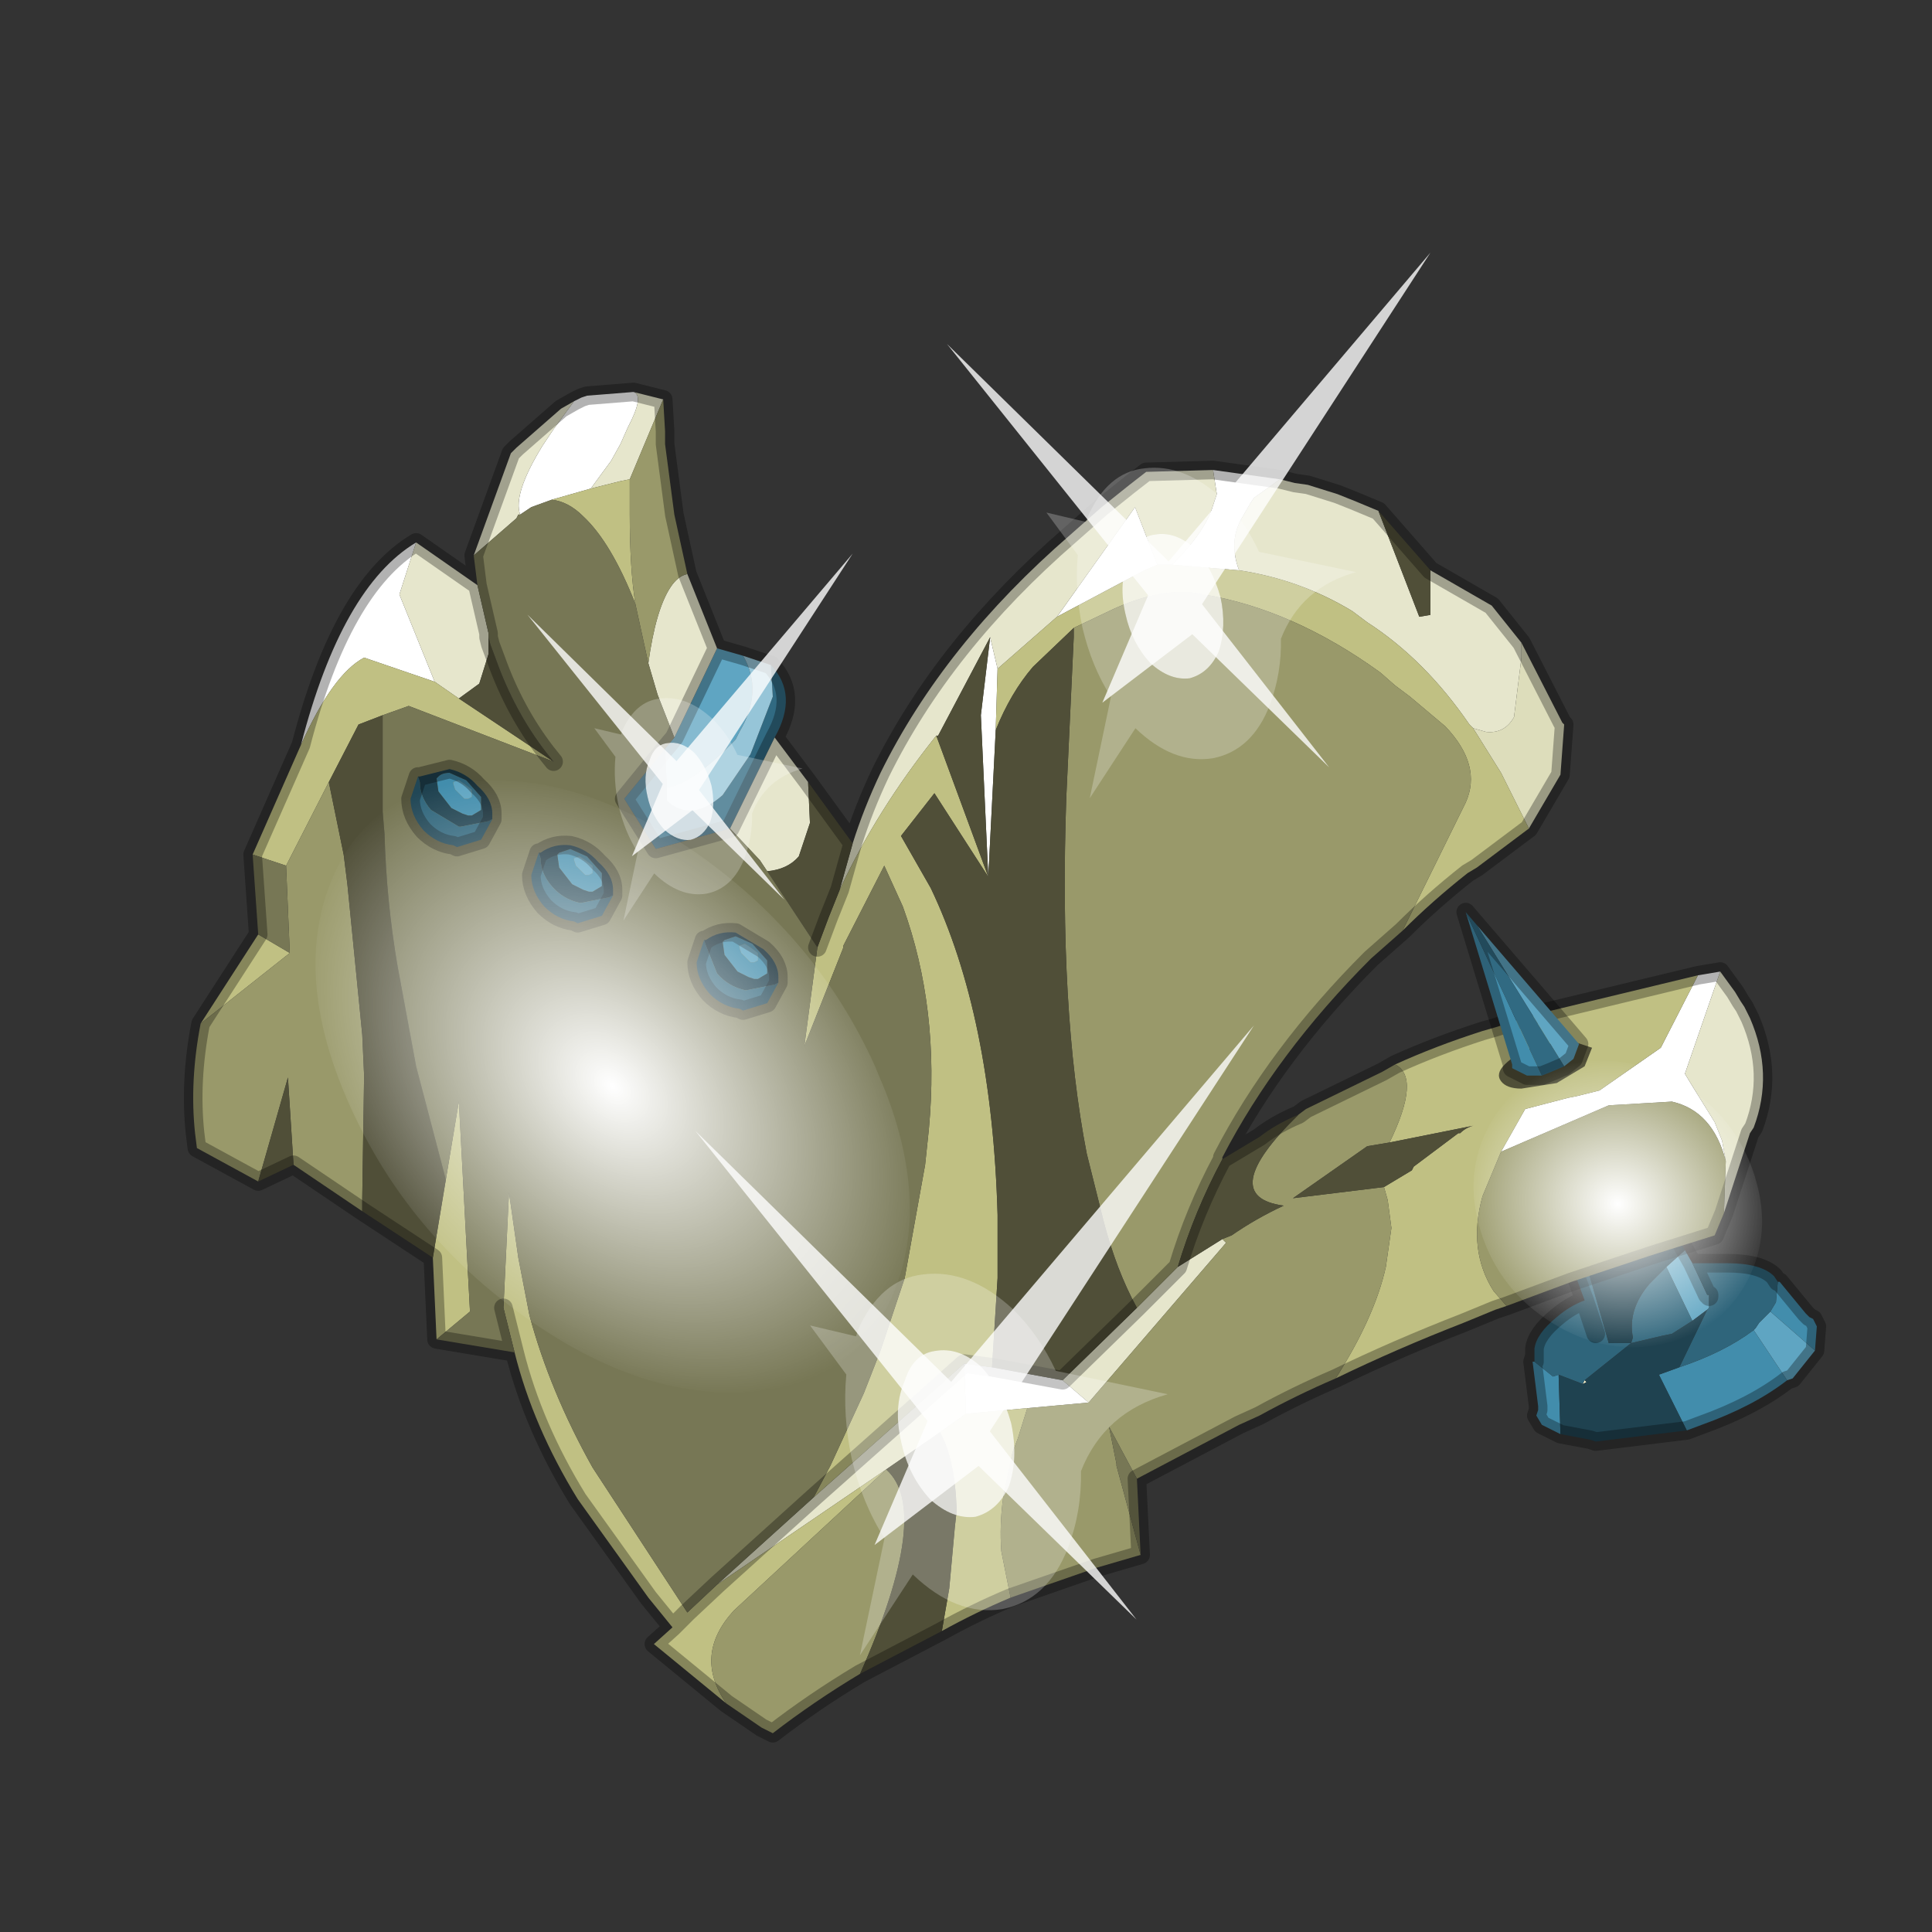 <?xml version="1.0" encoding="UTF-8" standalone="no"?>
<svg xmlns:xlink="http://www.w3.org/1999/xlink" height="520.0px" width="520.0px" xmlns="http://www.w3.org/2000/svg">
  <rect width="100%" height="100%" fill="#333333" stroke="none"/>
  <g transform="matrix(10.0, 0.0, 0.0, 10.0, 0.0, 0.0)">
    <use height="52.0" transform="matrix(1.0, 0.0, 0.0, 1.0, 0.0, 0.0)" width="52.0" xlink:href="#shape0"/>
    <use height="136.85" transform="matrix(0.088, 0.096, -0.072, 0.057, 14.889, 18.223)" width="148.25" xlink:href="#sprite0"/>
    <use height="136.85" transform="matrix(0.037, 0.041, -0.042, 0.033, 43.673, 27.107)" width="148.25" xlink:href="#sprite0"/>
    <use height="20.95" transform="matrix(-0.632, -0.104, 0.07, 0.904, 33.75, 27.6)" width="24.45" xlink:href="#sprite1"/>
    <use height="20.95" transform="matrix(-0.368, -0.061, 0.041, 0.527, 22.95, 14.9)" width="24.45" xlink:href="#sprite1"/>
    <use height="20.95" transform="matrix(-0.547, -0.09, 0.061, 0.783, 38.5, 6.8)" width="24.45" xlink:href="#sprite1"/>
  </g>
  <defs>
    <g id="shape0" transform="matrix(1.0, 0.0, 0.0, 1.0, 0.0, 0.0)">
      <path d="M52.0 0.0 L52.0 52.0 0.0 52.0 0.0 0.0 52.0 0.0" fill="#795fa9" fill-opacity="0.0" fill-rule="evenodd" stroke="none"/>
      <path d="M42.6 37.25 L42.65 37.15 42.7 37.2 42.6 37.25" fill="#fff4cc" fill-rule="evenodd" stroke="none"/>
      <path d="M47.65 35.3 L48.85 36.35 48.25 37.1 48.1 37.15 47.2 35.8 47.25 35.75 47.35 35.6 47.65 35.3 M45.55 34.0 L45.95 34.85 46.0 34.85 46.0 34.9 46.0 35.2 45.95 35.25 45.75 35.4 45.55 35.55 44.85 34.1 45.35 33.65 45.55 34.0" fill="#5fa5c2" fill-rule="evenodd" stroke="none"/>
      <path d="M47.65 35.3 L47.8 35.05 47.85 34.5 47.9 34.5 48.6 35.35 48.7 35.45 48.8 35.5 48.9 35.7 48.85 36.35 47.65 35.3 M45.2 36.8 Q46.4 36.4 47.2 35.8 L48.1 37.15 Q47.2 37.85 45.8 38.35 L45.4 38.5 44.65 37.0 45.2 36.8 M42.0 38.6 L41.5 38.35 41.35 38.1 41.4 37.95 41.4 37.85 41.25 36.65 41.3 36.65 41.8 37.05 41.95 37.0 42.0 38.6" fill="#428dac" fill-rule="evenodd" stroke="none"/>
      <path d="M47.85 34.5 L47.8 35.05 47.65 35.3 47.35 35.6 47.25 35.75 47.2 35.8 Q46.4 36.4 45.2 36.8 L45.95 35.25 46.0 35.2 46.0 34.9 46.0 34.85 45.95 34.85 45.55 34.0 46.5 34.0 Q47.4 34.0 47.75 34.35 L47.85 34.5 M41.3 36.5 L41.3 36.3 Q41.35 35.9 41.9 35.45 42.25 35.15 42.65 35.0 L41.15 30.9 41.75 30.7 43.3 36.15 43.5 36.15 43.9 36.15 42.65 37.15 42.6 37.25 41.95 37.0 41.8 37.05 41.3 36.65 41.3 36.5 M42.65 35.0 L42.95 35.9 42.65 35.0 M43.9 36.15 L43.95 36.0 Q43.8 35.25 44.4 34.55 L44.85 34.1 45.55 35.55 45.0 35.9 44.75 35.95 43.9 36.15" fill="#2f657b" fill-rule="evenodd" stroke="none"/>
      <path d="M45.95 35.25 L45.2 36.8 44.65 37.0 45.4 38.5 42.95 38.8 42.8 38.75 42.0 38.6 41.95 37.0 42.6 37.25 42.7 37.2 42.65 37.15 43.9 36.15 44.75 35.95 45.0 35.9 45.55 35.55 45.75 35.4 45.95 35.25" fill="#1f4250" fill-rule="evenodd" stroke="none"/>
      <path d="M41.75 30.7 L43.45 30.2 45.35 33.65 44.85 34.1 44.4 34.55 Q43.8 35.25 43.95 36.0 L43.9 36.15 43.5 36.15 43.3 36.15 41.75 30.7" fill="#1c3d4a" fill-rule="evenodd" stroke="none"/>
      <path d="M48.85 36.35 L48.9 35.7 48.8 35.5 48.7 35.45 48.6 35.35 47.9 34.5 M47.85 34.5 L47.75 34.35 Q47.4 34.0 46.5 34.0 L45.55 34.0 45.95 34.85 46.0 34.85 46.0 34.9 M47.85 34.5 L47.9 34.5 M48.85 36.35 L48.25 37.1 48.1 37.15 Q47.2 37.85 45.8 38.35 L45.4 38.5 42.95 38.8 42.8 38.75 42.0 38.6 41.5 38.35 41.35 38.1 41.4 37.95 41.4 37.85 41.25 36.65 41.3 36.5 41.3 36.3 Q41.35 35.9 41.9 35.45 42.25 35.15 42.65 35.0 L41.15 30.9 41.75 30.7 43.45 30.2 45.35 33.65 45.55 34.0 M41.3 36.65 L41.3 36.5 M42.95 35.9 L42.65 35.0" fill="none" stroke="#000000" stroke-linecap="round" stroke-linejoin="round" stroke-opacity="0.302" stroke-width="0.5"/>
      <path d="M19.3 17.45 L20.0 17.65 Q20.55 18.6 19.9 19.7 L19.8 19.9 Q18.65 21.1 17.95 21.2 L17.9 20.15 18.15 19.85 19.3 17.45" fill="#5fa5c2" fill-rule="evenodd" stroke="none"/>
      <path d="M20.75 17.9 Q21.5 18.7 20.85 19.85 L19.65 22.3 17.65 22.85 16.8 21.5 17.9 20.15 17.95 21.2 17.95 21.55 Q18.6 22.15 19.45 21.4 L20.2 20.3 20.8 18.75 20.75 17.9" fill="#316a82" fill-rule="evenodd" stroke="none"/>
      <path d="M20.0 17.65 L20.75 17.9 20.8 18.75 20.2 20.3 19.45 21.4 Q18.6 22.15 17.95 21.55 L17.95 21.2 Q18.65 21.1 19.8 19.9 L19.9 19.7 Q20.55 18.6 20.0 17.65" fill="#96c5d8" fill-rule="evenodd" stroke="none"/>
      <path d="M34.95 30.0 L35.15 29.85 34.95 30.0" fill="#af6a03" fill-rule="evenodd" stroke="none"/>
      <path d="M46.3 26.15 L45.35 28.9 45.5 29.15 46.15 30.2 46.35 30.7 46.45 31.25 Q46.1 29.9 45.0 29.65 L43.3 29.75 40.4 31.0 41.05 29.85 42.2 29.55 42.45 29.5 43.05 29.35 44.7 28.2 45.7 26.25 46.3 26.15 M8.1 20.05 Q9.2 15.8 11.2 14.6 L10.75 16.0 11.7 18.35 9.8 17.7 Q8.95 18.15 8.1 20.05 M15.45 10.8 L15.65 10.7 15.8 10.65 17.05 10.55 Q17.35 10.65 16.9 11.5 L16.7 11.95 16.45 12.4 15.9 13.15 14.85 13.45 14.3 13.65 14.0 13.85 Q13.8 13.3 14.6 12.0 L14.9 11.55 15.45 10.8 M32.65 12.65 L34.45 12.9 33.75 13.4 33.65 13.55 33.45 13.9 Q33.05 14.55 33.35 15.35 L31.55 15.2 Q32.45 14.3 32.65 13.6 L32.75 13.3 32.65 12.65 M26.65 17.15 L26.85 18.0 26.8 19.65 26.6 23.6 26.4 19.25 26.65 17.15 M28.45 16.6 L30.55 13.65 31.15 15.2 30.8 15.35 28.45 16.6 M26.7 36.8 L28.6 37.15 29.3 37.75 27.65 37.9 26.0 38.05 25.95 36.7 26.7 36.8" fill="#ffffff" fill-rule="evenodd" stroke="none"/>
      <path d="M46.3 26.15 L46.7 26.7 46.85 26.95 46.95 27.1 47.1 27.4 Q47.75 28.9 47.2 30.35 L47.1 30.5 46.4 32.65 46.45 31.25 46.35 30.7 46.15 30.2 45.5 29.15 45.35 28.9 46.3 26.15 M11.2 14.6 L12.85 15.75 13.0 16.4 13.15 17.05 13.15 17.15 13.15 17.6 12.9 18.4 12.35 18.8 11.7 18.35 10.75 16.0 11.2 14.6 M12.75 14.95 L13.75 12.2 13.9 12.05 15.1 11.0 15.45 10.8 14.9 11.55 14.6 12.0 Q13.8 13.3 14.0 13.85 L13.95 13.85 13.9 13.95 12.75 14.95 M17.05 10.55 L17.85 10.75 16.95 12.9 16.7 12.95 15.9 13.15 16.45 12.4 16.7 11.95 16.9 11.5 Q17.35 10.65 17.05 10.55 M18.5 15.45 L19.3 17.45 18.15 19.85 17.7 18.7 17.45 17.85 Q17.65 16.4 18.05 15.8 18.25 15.5 18.5 15.45 M20.85 19.85 L21.75 21.05 21.8 22.15 21.5 23.05 Q21.2 23.4 20.65 23.45 L20.45 23.15 19.65 22.3 20.85 19.85 M22.95 22.7 Q23.25 21.75 23.7 20.8 25.4 17.35 28.8 14.4 L29.65 13.65 30.4 13.05 30.85 12.7 32.65 12.65 32.75 13.3 32.65 13.6 Q32.45 14.3 31.55 15.2 L31.15 15.2 30.55 13.65 28.45 16.6 26.85 18.0 26.65 17.15 25.25 19.8 25.2 19.8 Q23.6 21.8 22.6 23.95 L22.95 22.7 M34.45 12.9 L34.85 13.0 35.2 13.05 36.0 13.3 36.5 13.5 37.1 13.75 38.2 16.6 38.5 16.55 38.5 15.35 40.15 16.3 40.95 17.3 40.95 17.7 40.75 19.3 Q40.5 19.75 40.0 19.7 L39.65 19.6 39.55 19.5 Q38.35 17.75 36.8 16.75 L36.4 16.45 Q35.0 15.6 33.35 15.35 33.05 14.55 33.45 13.9 L33.65 13.55 33.75 13.4 34.45 12.9 M28.6 37.15 L30.6 35.2 31.7 34.1 32.9 33.35 33.0 33.45 29.3 37.75 28.6 37.15 M25.95 36.7 L26.0 38.05 25.3 38.55 23.85 39.55 19.3 42.65 21.9 40.3 25.95 36.7" fill="#e6e6cc" fill-rule="evenodd" stroke="none"/>
      <path d="M40.95 17.3 L42.05 19.45 42.1 19.5 42.0 20.85 41.15 22.3 40.4 20.8 39.65 19.6 40.0 19.7 Q40.5 19.75 40.75 19.3 L40.95 17.7 40.95 17.3" fill="#ddddbb" fill-rule="evenodd" stroke="none"/>
      <path d="M40.55 35.15 L40.25 35.25 39.4 35.6 Q37.6 36.3 35.95 37.1 37.0 35.45 37.3 34.1 L37.45 33.05 37.35 32.3 37.25 31.95 38.0 31.5 38.05 31.4 39.25 30.5 39.3 30.5 Q39.45 30.35 39.65 30.3 L37.4 30.75 Q38.25 29.0 37.55 28.65 38.65 28.15 39.9 27.75 L40.25 27.65 41.2 27.35 41.25 27.35 41.35 27.3 41.5 27.25 41.55 27.25 45.7 26.25 44.7 28.2 43.05 29.35 42.45 29.5 42.2 29.55 41.05 29.85 40.4 31.0 39.9 32.2 Q39.5 33.65 40.2 34.75 L40.55 35.15 M27.2 43.0 Q26.25 43.4 25.35 43.9 L25.55 42.75 25.7 41.1 25.75 40.65 Q25.7 39.25 25.3 38.55 L26.0 38.05 27.65 37.9 27.4 38.7 27.25 39.1 27.0 40.3 Q26.9 41.05 26.95 41.75 L27.2 43.0 M19.55 45.85 L17.6 44.25 18.1 43.8 17.45 43.0 15.55 40.35 Q14.35 38.4 13.85 36.4 L13.55 35.2 13.7 32.1 13.95 33.85 14.25 35.4 Q14.8 37.45 15.95 39.5 L18.5 43.4 18.1 43.8 18.5 43.4 19.3 42.65 23.85 39.55 19.75 43.35 Q18.65 44.55 19.55 45.85 M11.75 36.05 L11.65 33.85 12.0 31.75 12.35 29.65 12.65 35.3 11.75 36.05 M5.4 27.55 L6.95 25.15 7.8 25.65 5.4 27.55 M6.8 23.0 L8.1 20.05 Q8.95 18.15 9.8 17.7 L11.7 18.35 12.35 18.8 14.9 20.5 11.0 19.0 10.3 19.25 9.65 19.5 8.85 21.05 7.7 23.3 6.8 23.0 M41.15 22.3 L39.75 23.35 39.5 23.5 Q38.55 24.25 37.75 25.05 L39.45 21.6 Q39.9 20.6 38.9 19.55 L37.95 18.75 37.55 18.45 37.15 18.1 Q34.8 16.4 32.4 16.0 L32.1 15.95 Q31.15 15.85 29.95 16.4 L28.9 16.9 27.8 17.95 Q27.2 18.65 26.8 19.65 L26.85 18.0 28.45 16.6 30.8 15.35 31.15 15.2 31.55 15.2 33.35 15.35 Q35.0 15.6 36.4 16.45 L36.8 16.75 Q38.35 17.75 39.55 19.5 L39.65 19.6 40.4 20.8 41.15 22.3 M14.85 13.45 L15.9 13.15 16.7 12.95 16.95 12.9 16.95 13.45 16.95 13.85 Q16.95 15.3 17.1 16.25 16.45 14.6 15.7 13.9 15.3 13.5 14.85 13.45 M26.6 23.6 L25.15 21.35 24.25 22.5 25.05 23.9 Q26.7 27.35 26.85 32.7 L26.85 34.4 26.7 36.8 25.95 36.7 21.9 40.3 22.35 39.45 23.25 37.5 23.7 36.35 24.35 34.4 24.9 31.35 25.0 30.4 Q25.3 27.15 24.3 24.4 L23.8 23.3 22.7 25.45 22.7 25.5 21.65 28.15 22.0 25.5 22.3 24.7 22.6 23.95 Q23.6 21.8 25.2 19.8 L26.6 23.6" fill="#c0c083" fill-rule="evenodd" stroke="none"/>
      <path d="M46.45 31.25 L46.4 32.65 46.15 33.25 44.4 33.8 44.1 33.9 42.3 34.5 40.55 35.15 40.2 34.75 Q39.5 33.65 39.9 32.2 L40.4 31.0 43.3 29.75 45.0 29.65 Q46.1 29.9 46.45 31.25 M35.95 37.1 Q34.9 37.55 33.9 38.1 L33.35 38.35 30.6 39.8 29.85 38.4 30.05 39.4 30.05 39.45 30.7 41.85 29.5 42.2 27.2 43.0 26.95 41.75 Q26.9 41.05 27.0 40.3 L27.25 39.1 27.4 38.7 27.65 37.9 29.3 37.75 33.0 33.45 32.9 33.35 33.15 33.25 Q33.8 32.8 34.55 32.45 32.7 32.2 34.95 30.0 L35.15 29.85 37.2 28.85 37.55 28.65 Q38.25 29.0 37.4 30.75 L36.8 30.85 34.8 32.25 37.25 31.95 37.35 32.3 37.45 33.05 37.3 34.1 Q37.0 35.45 35.95 37.1 M23.15 45.05 Q21.9 45.8 20.8 46.65 L20.5 46.5 19.55 45.85 Q18.65 44.55 19.75 43.35 L23.85 39.55 Q25.1 40.65 23.15 45.05 M9.75 32.6 L7.9 31.35 7.75 29.0 6.95 31.8 5.3 30.9 5.25 30.5 Q5.1 29.1 5.4 27.55 L7.8 25.65 7.7 23.3 8.85 21.05 9.25 23.0 9.35 23.8 9.75 27.85 9.8 28.95 9.75 32.25 9.75 32.6 M17.85 10.75 L17.9 11.6 17.9 11.95 18.15 13.85 18.5 15.45 Q18.25 15.5 18.05 15.8 17.65 16.4 17.45 17.85 L17.1 16.25 Q16.95 15.3 16.95 13.85 L16.95 13.45 16.95 12.9 17.85 10.75 M37.75 25.05 L36.9 25.8 Q34.35 28.35 32.9 31.15 L32.9 31.2 Q32.15 32.6 31.7 34.1 L30.6 35.2 Q30.05 34.2 29.7 32.85 L29.25 31.05 Q28.5 27.2 28.7 21.45 L28.9 17.15 28.9 16.9 29.95 16.4 Q31.15 15.85 32.1 15.95 L32.4 16.0 Q34.8 16.4 37.15 18.1 L37.55 18.45 37.95 18.75 38.9 19.55 Q39.9 20.6 39.45 21.6 L37.75 25.05" fill="#99996a" fill-rule="evenodd" stroke="none"/>
      <path d="M25.35 43.9 L23.15 45.05 Q25.1 40.65 23.85 39.55 L25.3 38.55 Q25.7 39.25 25.75 40.65 L25.7 41.1 25.55 42.75 25.35 43.9 M11.65 33.85 L9.75 32.6 9.75 32.25 9.8 28.95 9.75 27.85 9.35 23.8 9.25 23.0 8.85 21.05 9.65 19.5 10.3 19.25 10.3 21.85 10.35 22.45 Q10.4 24.25 10.7 26.0 L11.2 28.7 12.0 31.75 11.65 33.85 M7.9 31.35 L6.95 31.8 7.75 29.0 7.9 31.35 M21.75 21.05 L22.95 22.7 22.6 23.95 22.3 24.7 22.0 25.5 20.65 23.45 Q21.2 23.4 21.5 23.05 L21.8 22.15 21.75 21.05 M37.1 13.75 L38.5 15.35 38.5 16.55 38.2 16.6 37.1 13.75 M32.9 31.2 L33.9 30.6 Q34.35 30.25 34.95 30.0 32.7 32.2 34.55 32.45 33.8 32.8 33.15 33.25 L32.9 33.35 31.7 34.1 Q32.15 32.6 32.9 31.2 M25.2 19.8 L25.25 19.8 26.65 17.15 26.4 19.25 26.6 23.6 26.8 19.65 Q27.2 18.65 27.8 17.95 L28.9 16.9 28.9 17.15 28.7 21.45 Q28.5 27.2 29.25 31.05 L29.7 32.85 Q30.05 34.2 30.6 35.2 L28.6 37.15 26.7 36.8 26.85 34.4 26.85 32.7 Q26.7 27.35 25.05 23.9 L24.25 22.5 25.15 21.35 26.6 23.6 25.2 19.8 M12.35 18.8 L12.9 18.4 13.15 17.6 13.15 17.15 13.2 17.35 13.35 17.75 Q13.85 19.15 14.7 20.25 L14.9 20.5 12.35 18.8 M37.25 31.95 L34.8 32.25 36.8 30.85 37.4 30.75 39.65 30.3 Q39.45 30.35 39.3 30.5 L39.25 30.5 38.05 31.4 38.0 31.5 37.25 31.95" fill="#504f38" fill-rule="evenodd" stroke="none"/>
      <path d="M30.6 39.8 L30.7 41.85 30.05 39.45 30.05 39.4 29.85 38.4 30.6 39.8 M13.85 36.4 L11.75 36.05 12.65 35.3 12.35 29.65 12.0 31.75 11.2 28.7 10.7 26.0 Q10.4 24.25 10.35 22.45 L10.3 21.85 10.3 19.25 11.0 19.0 14.9 20.5 14.7 20.25 Q13.85 19.15 13.35 17.75 L13.2 17.35 13.15 17.15 13.15 17.05 13.0 16.4 12.85 15.75 12.75 14.95 13.9 13.95 13.95 13.85 14.0 13.85 14.3 13.65 14.85 13.45 Q15.3 13.5 15.7 13.9 16.45 14.6 17.1 16.25 L17.45 17.85 17.7 18.7 18.15 19.85 17.9 20.15 16.8 21.5 17.65 22.85 19.65 22.3 20.45 23.15 20.65 23.45 22.0 25.5 21.65 28.15 22.7 25.5 22.7 25.45 23.8 23.3 24.3 24.4 Q25.3 27.15 25.0 30.4 L24.9 31.35 24.35 34.4 23.7 36.35 23.25 37.5 22.35 39.45 21.9 40.3 19.3 42.65 18.5 43.4 15.95 39.5 Q14.8 37.45 14.25 35.4 L13.95 33.85 13.7 32.1 13.55 35.2 13.85 36.4 M6.95 25.15 L6.8 23.0 7.7 23.3 7.8 25.65 6.95 25.15" fill="#777755" fill-rule="evenodd" stroke="none"/>
      <path d="M46.4 32.65 L47.1 30.5 47.2 30.35 Q47.75 28.9 47.1 27.4 L46.95 27.1 46.85 26.95 46.7 26.7 46.3 26.15 M46.4 32.65 L46.15 33.25 44.4 33.8 44.1 33.9 42.3 34.5 40.55 35.15 40.25 35.25 39.4 35.6 Q37.6 36.3 35.95 37.1 34.9 37.55 33.9 38.1 L33.35 38.35 30.6 39.8 30.7 41.85 29.5 42.2 27.2 43.0 Q26.25 43.4 25.35 43.9 L23.15 45.05 Q21.9 45.8 20.8 46.65 L20.5 46.5 19.55 45.85 17.6 44.25 18.1 43.8 17.45 43.0 15.55 40.35 Q14.35 38.4 13.85 36.4 L11.75 36.05 11.65 33.85 9.75 32.6 7.9 31.35 6.95 31.8 5.3 30.9 5.25 30.5 Q5.1 29.1 5.4 27.55 L6.95 25.15 6.8 23.0 8.1 20.05 Q9.2 15.8 11.2 14.6 L12.85 15.75 12.75 14.95 13.75 12.2 13.9 12.05 15.1 11.0 15.45 10.8 15.65 10.7 15.8 10.65 17.05 10.55 17.85 10.75 17.9 11.6 17.9 11.95 18.15 13.85 18.5 15.45 19.3 17.45 20.0 17.65 20.75 17.9 Q21.5 18.7 20.85 19.85 L21.75 21.05 22.95 22.7 Q23.25 21.75 23.7 20.8 25.4 17.35 28.8 14.4 L29.65 13.65 30.4 13.05 30.85 12.7 32.65 12.65 34.45 12.9 34.85 13.0 35.2 13.05 36.0 13.3 36.5 13.5 37.1 13.75 38.5 15.35 40.15 16.3 40.95 17.3 42.05 19.45 42.1 19.5 42.0 20.85 41.15 22.3 39.75 23.35 39.5 23.5 Q38.55 24.25 37.75 25.05 L36.9 25.8 Q34.35 28.35 32.9 31.15 L32.9 31.2 33.9 30.6 Q34.35 30.25 34.95 30.0 L35.15 29.85 37.2 28.85 37.55 28.65 Q38.65 28.15 39.9 27.75 L40.25 27.65 41.2 27.35 41.25 27.35 41.35 27.3 41.5 27.25 41.55 27.25 45.7 26.25 46.3 26.15 M18.15 19.85 L19.3 17.45 M18.15 19.85 L17.9 20.15 M13.15 17.15 L13.15 17.05 13.0 16.4 12.85 15.75 M14.9 20.5 L14.7 20.25 Q13.85 19.15 13.35 17.75 L13.2 17.35 13.15 17.15 M26.7 36.8 L28.6 37.15 30.6 35.2 M19.65 22.3 L17.65 22.85 16.8 21.5 17.9 20.15 M22.0 25.5 L22.3 24.7 22.6 23.95 22.95 22.7 M19.65 22.3 L20.85 19.85 M31.7 34.1 L30.6 35.2 M26.7 36.8 L25.95 36.7 21.9 40.3 19.3 42.65 M18.5 43.4 L18.1 43.8 M18.5 43.4 L19.3 42.65 M13.85 36.4 L13.55 35.2 M31.7 34.1 Q32.15 32.6 32.9 31.2" fill="none" stroke="#000000" stroke-linecap="round" stroke-linejoin="round" stroke-opacity="0.302" stroke-width="0.5"/>
      <path d="M42.65 28.7 L41.9 29.15 40.95 29.3 Q40.55 29.3 40.4 29.1 40.25 28.9 40.5 28.65 40.8 28.35 41.35 28.15 L42.25 28.0 42.85 28.2 42.65 28.7" fill="#504f38" fill-rule="evenodd" stroke="none"/>
      <path d="M42.1 28.7 L39.75 24.9 42.2 27.75 42.5 28.1 42.35 28.5 42.1 28.7" fill="#5fa5c2" fill-rule="evenodd" stroke="none"/>
      <path d="M39.45 24.55 L41.5 28.95 41.1 28.95 40.7 28.75 40.7 28.7 40.7 28.65 39.45 24.55" fill="#428dac" fill-rule="evenodd" stroke="none"/>
      <path d="M39.45 24.55 L39.75 24.9 42.1 28.7 41.75 28.85 41.5 28.95 39.45 24.55" fill="#316a82" fill-rule="evenodd" stroke="none"/>
      <path d="M39.75 24.9 L39.45 24.55 M41.5 28.95 L41.75 28.85 42.1 28.7 M39.75 24.9 L42.2 27.75 42.5 28.1 42.35 28.5 42.1 28.7 M41.5 28.95 L41.1 28.95 40.7 28.75 40.7 28.7 40.7 28.65 39.45 24.55" fill="none" stroke="#000000" stroke-linecap="round" stroke-linejoin="round" stroke-opacity="0.302" stroke-width="0.5"/>
      <path d="M16.2 23.5 L16.2 23.85 15.95 24.0 15.85 24.0 15.7 23.95 15.4 23.8 15.05 23.35 15.0 23.0 15.05 22.95 15.35 22.85 15.8 23.05 16.2 23.5 M15.75 23.55 L15.8 23.55 15.85 23.55 15.95 23.5 15.95 23.3 15.75 23.15 15.6 23.05 15.45 23.1 15.45 23.15 15.5 23.3 15.65 23.45 15.75 23.55" fill="#428dac" fill-rule="evenodd" stroke="none"/>
      <path d="M15.75 23.55 L15.65 23.45 15.5 23.3 15.45 23.15 15.45 23.1 15.6 23.05 15.75 23.15 15.95 23.3 15.95 23.5 15.85 23.55 15.8 23.55 15.75 23.55" fill="#5fa5c2" fill-rule="evenodd" stroke="none"/>
      <path d="M16.2 23.5 L15.8 23.05 15.35 22.85 15.05 22.95 15.0 23.0 15.05 23.35 15.4 23.8 15.7 23.95 15.85 24.0 15.95 24.0 16.2 23.85 16.2 23.5 M14.5 22.95 L14.55 22.95 Q14.9 22.7 15.35 22.75 15.8 22.85 16.1 23.2 16.5 23.55 16.5 23.95 L16.5 24.1 16.4 24.15 15.65 24.3 15.6 24.3 Q15.15 24.2 14.85 23.85 14.55 23.5 14.55 23.1 L14.5 22.95" fill="#1f4250" fill-rule="evenodd" stroke="none"/>
      <path d="M16.5 24.1 L16.2 24.65 15.55 24.85 15.45 24.8 Q15.0 24.75 14.65 24.4 14.3 24.0 14.3 23.55 L14.5 22.95 14.55 23.1 Q14.55 23.5 14.85 23.85 15.15 24.2 15.6 24.3 L15.65 24.3 16.4 24.15 16.5 24.1" fill="#2f657b" fill-rule="evenodd" stroke="none"/>
      <path d="M14.5 22.95 L14.55 22.95 Q14.9 22.7 15.35 22.75 15.8 22.85 16.1 23.2 16.5 23.55 16.5 23.95 L16.5 24.1 16.2 24.65 15.55 24.85 15.45 24.8 Q15.0 24.75 14.65 24.4 14.3 24.0 14.3 23.55 L14.5 22.95 Z" fill="none" stroke="#000000" stroke-linecap="round" stroke-linejoin="round" stroke-opacity="0.302" stroke-width="0.5"/>
      <path d="M20.2 25.9 L20.25 25.9 20.3 25.9 20.4 25.85 20.4 25.65 20.2 25.5 20.05 25.4 19.9 25.45 19.9 25.5 19.95 25.65 20.1 25.8 20.2 25.9 M20.65 25.85 L20.65 26.2 20.4 26.35 20.3 26.35 20.15 26.3 19.85 26.15 19.5 25.7 19.45 25.35 19.5 25.3 19.8 25.2 20.25 25.4 20.65 25.85" fill="#428dac" fill-rule="evenodd" stroke="none"/>
      <path d="M20.2 25.9 L20.1 25.8 19.95 25.65 19.9 25.5 19.9 25.45 20.05 25.4 20.2 25.5 20.4 25.65 20.4 25.85 20.3 25.9 20.25 25.9 20.2 25.9" fill="#5fa5c2" fill-rule="evenodd" stroke="none"/>
      <path d="M20.65 25.85 L20.25 25.4 19.8 25.2 19.5 25.3 19.45 25.35 19.5 25.7 19.85 26.15 20.15 26.3 20.3 26.35 20.4 26.35 20.65 26.2 20.65 25.85 M20.95 26.45 L20.85 26.5 20.1 26.65 20.05 26.65 Q19.6 26.55 19.3 26.2 L19.0 25.45 18.95 25.3 19.0 25.3 Q19.35 25.05 19.8 25.1 L20.55 25.55 Q20.95 25.9 20.95 26.3 L20.95 26.45" fill="#1f4250" fill-rule="evenodd" stroke="none"/>
      <path d="M18.95 25.3 L19.0 25.45 19.3 26.2 Q19.6 26.55 20.05 26.65 L20.1 26.65 20.85 26.5 20.95 26.45 20.65 27.0 20.0 27.2 19.9 27.15 Q19.45 27.1 19.1 26.75 18.75 26.35 18.75 25.9 L18.95 25.3" fill="#2f657b" fill-rule="evenodd" stroke="none"/>
      <path d="M18.95 25.3 L18.75 25.9 Q18.75 26.35 19.1 26.75 19.45 27.1 19.9 27.15 L20.0 27.2 20.65 27.0 20.95 26.45 20.95 26.3 Q20.95 25.9 20.55 25.55 L19.8 25.1 Q19.35 25.05 19.0 25.3 L18.95 25.3 Z" fill="none" stroke="#000000" stroke-linecap="round" stroke-linejoin="round" stroke-opacity="0.302" stroke-width="0.5"/>
      <path d="M12.5 21.5 L12.55 21.5 12.6 21.5 12.7 21.45 12.7 21.25 12.5 21.1 12.35 21.0 12.2 21.05 12.2 21.1 12.25 21.25 12.4 21.4 12.5 21.5 M12.95 21.45 L12.95 21.8 12.7 21.95 12.6 21.95 12.45 21.9 12.15 21.75 11.8 21.3 11.75 20.95 11.8 20.9 Q11.9 20.8 12.1 20.8 L12.55 21.0 12.95 21.45" fill="#428dac" fill-rule="evenodd" stroke="none"/>
      <path d="M12.5 21.5 L12.4 21.4 12.25 21.25 12.2 21.1 12.2 21.05 12.35 21.0 12.5 21.1 12.7 21.25 12.7 21.45 12.6 21.5 12.55 21.5 12.5 21.5" fill="#5fa5c2" fill-rule="evenodd" stroke="none"/>
      <path d="M12.95 21.45 L12.55 21.0 12.1 20.8 Q11.9 20.8 11.8 20.9 L11.75 20.95 11.8 21.3 12.15 21.75 12.45 21.9 12.6 21.95 12.7 21.95 12.95 21.8 12.95 21.45 M13.25 22.05 L13.15 22.1 12.4 22.25 12.35 22.25 11.6 21.8 Q11.3 21.45 11.3 21.05 L11.25 20.9 11.3 20.9 12.1 20.7 Q12.55 20.8 12.85 21.15 13.25 21.5 13.25 21.9 L13.25 22.05" fill="#1f4250" fill-rule="evenodd" stroke="none"/>
      <path d="M11.25 20.9 L11.3 21.05 Q11.3 21.45 11.6 21.8 L12.35 22.25 12.4 22.25 13.15 22.1 13.25 22.05 12.95 22.6 12.3 22.8 12.2 22.75 Q11.75 22.7 11.4 22.35 11.05 21.95 11.05 21.5 L11.25 20.9" fill="#2f657b" fill-rule="evenodd" stroke="none"/>
      <path d="M11.25 20.9 L11.05 21.5 Q11.05 21.95 11.4 22.35 11.75 22.7 12.2 22.75 L12.3 22.8 12.95 22.6 13.25 22.05 13.25 21.9 Q13.25 21.5 12.85 21.15 12.55 20.8 12.1 20.7 L11.3 20.9 11.25 20.9 Z" fill="none" stroke="#000000" stroke-linecap="round" stroke-linejoin="round" stroke-opacity="0.302" stroke-width="0.5"/>
    </g>
    <g id="sprite0" transform="matrix(1.0, 0.0, 0.0, 1.0, 73.5, 65.0)">
      <use height="136.85" transform="matrix(1.0, 0.0, 0.0, 1.0, -73.5, -65.0)" width="148.25" xlink:href="#shape1"/>
    </g>
    <g id="shape1" transform="matrix(1.0, 0.0, 0.0, 1.0, 73.5, 65.0)">
      <path d="M36.65 -54.65 Q60.05 -42.0 69.75 -17.95 80.55 8.9 68.0 34.1 55.45 59.35 26.8 68.2 -1.8 77.05 -29.7 64.3 -57.6 51.6 -68.45 24.75 -79.3 -2.05 -66.75 -27.25 L-66.7 -27.3 Q-54.1 -52.5 -25.5 -61.4 3.1 -70.2 31.0 -57.5 L36.65 -54.65" fill="url(#gradient0)" fill-rule="evenodd" stroke="none"/>
    </g>
    <radialGradient cx="0" cy="0" gradientTransform="matrix(0.091, 0.0, 0.0, 0.091, 0.6, 3.4)" gradientUnits="userSpaceOnUse" id="gradient0" r="819.2" spreadMethod="pad">
      <stop offset="0.0" stop-color="#ffffff"/>
      <stop offset="1.0" stop-color="#ffffff" stop-opacity="0.0"/>
    </radialGradient>
    <g id="sprite1" transform="matrix(1.0, 0.0, 0.0, 1.0, 0.0, 0.0)">
      <use height="20.95" transform="matrix(1.0, 0.0, 0.0, 1.0, 0.0, 0.0)" width="24.45" xlink:href="#shape2"/>
    </g>
    <g id="shape2" transform="matrix(1.0, 0.0, 0.0, 1.0, 0.0, 0.0)">
      <path d="M14.85 11.4 Q15.8 11.6 16.25 12.45 16.85 13.3 16.6 14.35 16.4 15.3 15.55 15.9 14.65 16.4 13.65 16.2 12.65 15.9 12.1 15.1 11.6 14.2 11.8 13.2 12.1 12.2 12.9 11.65 13.8 11.15 14.85 11.4" fill="#ffffff" fill-opacity="0.788" fill-rule="evenodd" stroke="none"/>
      <path d="M14.85 11.4 Q13.8 11.15 12.9 11.65 12.1 12.2 11.8 13.2 11.6 14.2 12.1 15.1 12.65 15.9 13.65 16.2 14.65 16.4 15.55 15.9 16.4 15.3 16.6 14.35 16.85 13.3 16.25 12.45 15.8 11.6 14.85 11.4 M18.2 11.35 L20.15 11.25 18.75 12.55 Q19.05 13.8 18.8 15.05 18.5 16.35 17.65 17.3 L19.1 20.95 16.55 18.25 Q14.8 19.3 12.8 18.85 10.8 18.35 9.75 16.65 9.05 15.5 8.95 14.3 7.75 12.4 4.95 11.55 L9.7 11.4 Q10.3 10.4 11.35 9.75 13.1 8.75 15.1 9.15 16.95 9.5 18.1 11.15 L18.2 11.35" fill="#ffffff" fill-opacity="0.235" fill-rule="evenodd" stroke="none"/>
      <path d="M15.4 13.55 L18.1 17.55 13.35 14.65 7.05 18.5 12.75 13.55 0.0 0.0 14.25 12.25 24.45 5.95 15.4 13.55" fill="#ffffff" fill-opacity="0.788" fill-rule="evenodd" stroke="none"/>
    </g>
  </defs>
</svg>
